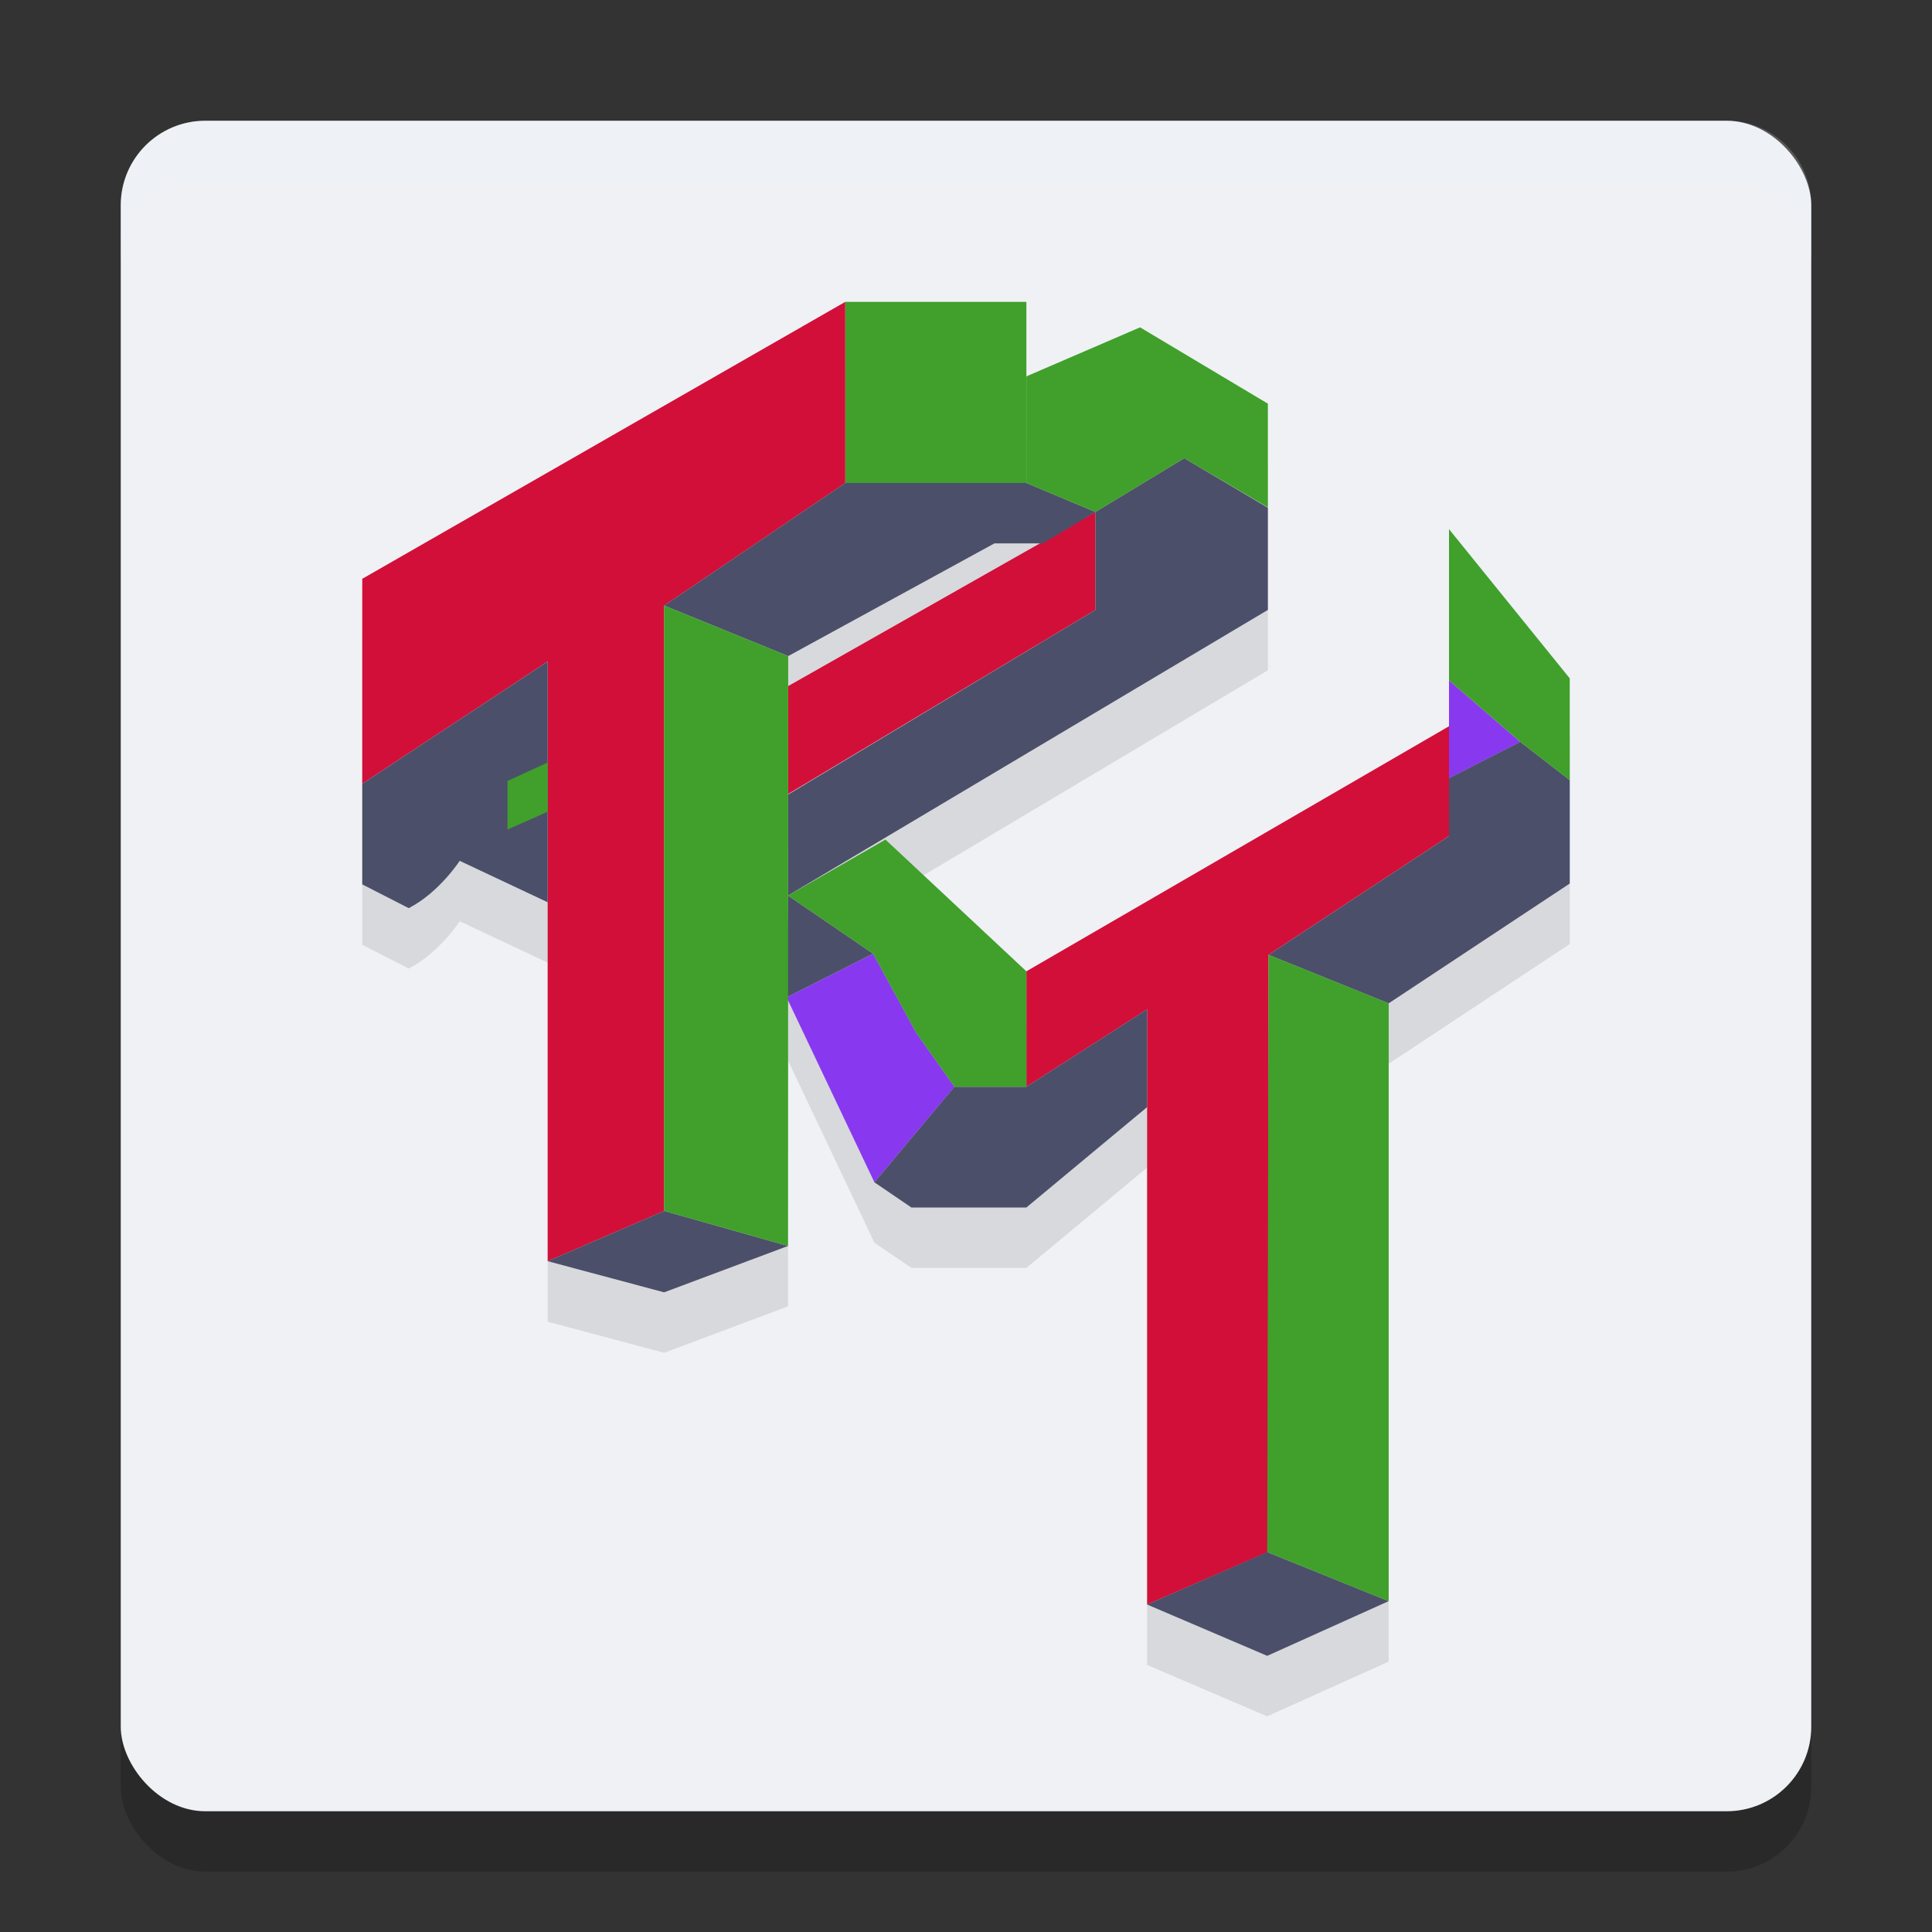 <svg xmlns="http://www.w3.org/2000/svg" width="32" height="32" version="1.1">
 <rect width="100%" height="100%" fill="#333333" stroke="none"/>
 <rect style="opacity:0.2" width="28" height="28" x="2" y="3" rx="1.4" ry="1.4"/>
 <rect style="fill:#eff1f5" width="28" height="28" x="2" y="2" rx="1.4" ry="1.4"/>
 <path style="opacity:0.1" d="m 14,6 -8,4.588 v 3.395 1.666 l 0.771,0.393 c 0.507,-0.262 0.844,-0.783 0.844,-0.783 l 1.457,0.686 v 5.947 L 11,22.407 l 2.053,-0.77 0.002,-4.064 1.428,3.01 0.613,0.418 H 17 l 2,-1.662 v 8.238 L 20.988,28.428 23,27.522 v -9.902 l 3,-1.984 V 13.922 12.237 L 24,9.764 v 2.504 0.762 l -7,4.059 -2.334,-2.182 -1.611,0.928 1.406,0.963 -1.406,-0.961 v -0.002 -0.002 L 21,11.102 V 9.41 L 19.615,8.59 21,9.403 V 7.686 L 18.883,6.422 17,7.235 V 6 Z m 2.471,4 h 0.756 l -4.172,2.363 v -0.496 z m 1.672,1.104 -5.088,3.055 v -0.008 z"/>
 <path style="fill:#40a02b" d="m 14,5 3,-1.37e-5 V 8 H 14 Z"/>
 <path style="fill:#8839ef" d="m 14.483,19.583 -1.454,-3.063 1.433,-0.724 0.714,1.31 0.633,0.894 z m 9.517,-8.314 1.18,1.019 -1.18,0.602 z"/>
 <path style="fill:#d20f39" d="M 19,16.718 17,18 v -1.912 l 7,-4.059 v 1.818 l -2.989,1.967 v 9.888 l -2.011,0.874 z m -9.929,-5.762 -3.071,2.025 V 9.587 L 14,5 V 8 l -3,2.03 v 10.027 l -1.929,0.832 z m 3.981,0.409 5.091,-2.886 v 1.623 l -5.091,3.05 z"/>
 <path style="fill:#4c4f69" d="m 19,26.576 1.989,-0.869 2.011,0.813 -2.011,0.906 z m -9.929,-5.687 1.929,-0.832 2.052,0.58 -2.052,0.768 z M 14.483,19.583 15.808,18 H 17 l 2,-1.282 2.1e-5,1.619 L 17,20 h -1.904 z m -1.431,-4.75 v -1.672 l 5.091,-3.058 V 8.48 L 17.275,9 H 16.471 L 13.055,10.867 11,10.03 14,8 h 3 l 1.143,0.48 1.472,-0.891 1.385,0.821 -2e-5,1.692 -7.948,4.731 1.409,0.963 -1.433,0.724 z m 7.959,0.982 2.989,-1.967 2e-5,-0.959 L 25.18,12.287 26,12.921 v 1.713 l -3,1.985 z m -15.011,-1.167 -2e-5,-1.666 3.071,-2.025 v 3.987 l -1.457,-0.686 c 0,0 -0.337,0.522 -0.844,0.784 z"/>
 <path style="fill:#40a02b" d="m 20.989,25.707 0.023,-9.892 1.989,0.804 v 9.902 z m -9.989,-5.65 V 10.03 l 2.055,0.837 -0.003,9.77 z M 15.175,17.106 14.461,15.796 13.052,14.833 14.666,13.906 17,16.088 v 1.912 l -1.192,1.3e-5 z M 8.406,12.935 9.071,12.63 v 0.815 L 8.406,13.74 Z M 25.18,12.287 24,11.268 V 8.764 L 26,11.236 v 1.685 z M 17,8 V 6.234 l 1.883,-0.812 2.117,1.264 v 1.717 l -1.385,-0.814 -1.472,0.891 z"/>
 <path style="fill:#eff1f5;opacity:0.2" d="M 3.4 2 C 2.625 2 2 2.625 2 3.4 L 2 4.4 C 2 3.625 2.625 3 3.4 3 L 28.6 3 C 29.375 3 30 3.625 30 4.4 L 30 3.4 C 30 2.625 29.375 2 28.6 2 L 3.4 2 z"/>
</svg>
